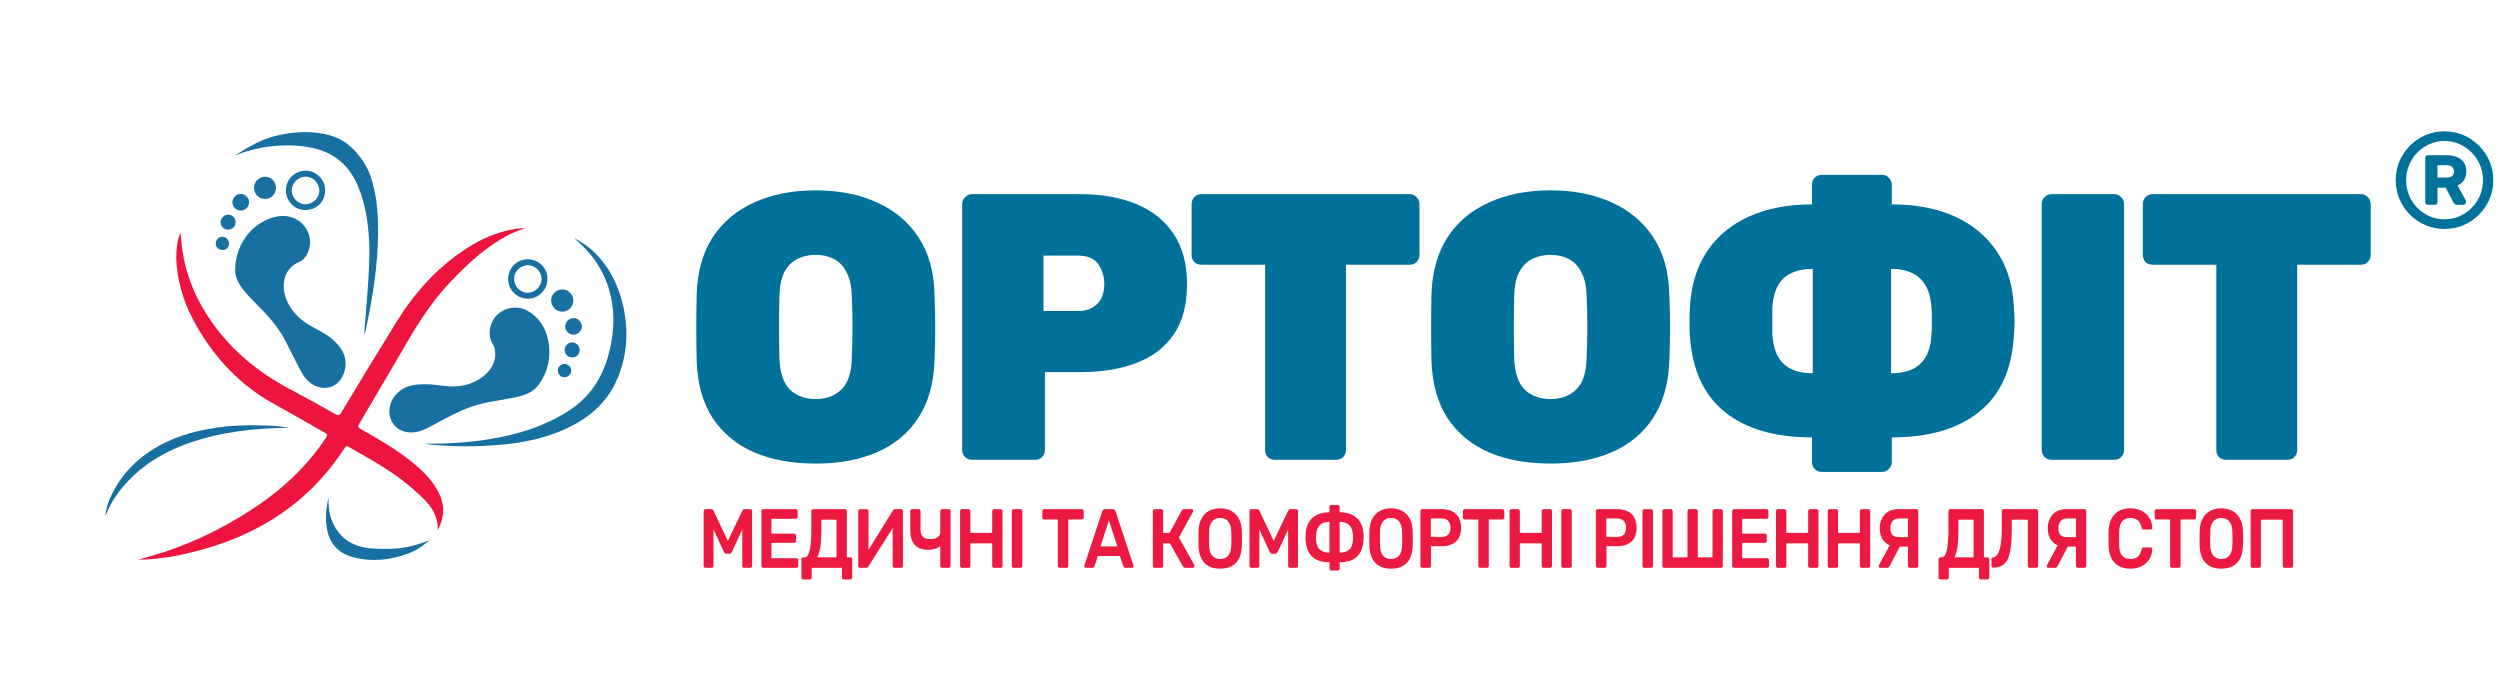<svg width="302" height="84" viewBox="0 0 302 84" fill="none" xmlns="http://www.w3.org/2000/svg">
<path d="M98.545 56C95.677 56 93.181 55.542 91.06 54.625C88.968 53.708 87.31 52.333 86.085 50.499C84.889 48.635 84.247 46.328 84.157 43.577C84.127 42.294 84.112 40.979 84.112 39.635C84.112 38.26 84.127 36.9 84.157 35.555C84.247 32.835 84.889 30.543 86.085 28.679C87.31 26.814 88.983 25.409 91.105 24.461C93.226 23.483 95.707 22.994 98.545 22.994C101.354 22.994 103.82 23.483 105.941 24.461C108.063 25.409 109.736 26.814 110.961 28.679C112.187 30.543 112.829 32.835 112.889 35.555C112.949 36.9 112.978 38.26 112.978 39.635C112.978 40.979 112.949 42.294 112.889 43.577C112.799 46.328 112.142 48.635 110.917 50.499C109.721 52.333 108.063 53.708 105.941 54.625C103.849 55.542 101.384 56 98.545 56ZM98.545 48.207C99.8 48.207 100.831 47.825 101.638 47.061C102.445 46.266 102.863 45.013 102.893 43.302C102.953 41.988 102.983 40.72 102.983 39.497C102.983 38.244 102.953 36.976 102.893 35.692C102.863 34.562 102.654 33.63 102.266 32.896C101.907 32.163 101.399 31.628 100.742 31.292C100.114 30.955 99.382 30.787 98.545 30.787C97.709 30.787 96.962 30.955 96.304 31.292C95.647 31.628 95.124 32.163 94.735 32.896C94.377 33.63 94.183 34.562 94.153 35.692C94.123 36.976 94.108 38.244 94.108 39.497C94.108 40.72 94.123 41.988 94.153 43.302C94.213 45.013 94.631 46.266 95.408 47.061C96.215 47.825 97.26 48.207 98.545 48.207Z" fill="#00719B"/>
<path d="M117.396 55.542C117.098 55.542 116.829 55.435 116.59 55.221C116.35 54.976 116.231 54.686 116.231 54.35V24.645C116.231 24.308 116.35 24.033 116.59 23.819C116.829 23.575 117.098 23.453 117.396 23.453H130.485C133.085 23.453 135.341 23.85 137.253 24.645C139.195 25.439 140.704 26.646 141.78 28.266C142.856 29.886 143.394 31.918 143.394 34.363C143.394 36.808 142.856 38.825 141.78 40.414C140.704 41.973 139.195 43.119 137.253 43.852C135.341 44.586 133.085 44.952 130.485 44.952H126.227V54.35C126.227 54.686 126.107 54.976 125.868 55.221C125.659 55.435 125.39 55.542 125.061 55.542H117.396ZM126.047 37.572H130.261C131.127 37.572 131.859 37.312 132.457 36.792C133.085 36.242 133.398 35.402 133.398 34.271C133.398 33.416 133.159 32.636 132.681 31.933C132.203 31.23 131.396 30.879 130.261 30.879H126.047V37.572Z" fill="#00719B"/>
<path d="M153.99 55.542C153.662 55.542 153.378 55.435 153.139 55.221C152.93 54.976 152.825 54.686 152.825 54.35V31.979H145.115C144.787 31.979 144.503 31.872 144.264 31.658C144.055 31.414 143.95 31.123 143.95 30.787V24.645C143.95 24.308 144.055 24.033 144.264 23.819C144.503 23.575 144.787 23.453 145.115 23.453H170.306C170.635 23.453 170.904 23.575 171.113 23.819C171.352 24.033 171.471 24.308 171.471 24.645V30.787C171.471 31.123 171.352 31.414 171.113 31.658C170.904 31.872 170.635 31.979 170.306 31.979H162.596V54.35C162.596 54.686 162.477 54.976 162.238 55.221C162.029 55.435 161.76 55.542 161.431 55.542H153.99Z" fill="#00719B"/>
<path d="M187.309 56C184.441 56 181.946 55.542 179.824 54.625C177.732 53.708 176.074 52.333 174.849 50.499C173.653 48.635 173.011 46.328 172.921 43.577C172.891 42.294 172.876 40.979 172.876 39.635C172.876 38.26 172.891 36.9 172.921 35.555C173.011 32.835 173.653 30.543 174.849 28.679C176.074 26.814 177.747 25.409 179.869 24.461C181.99 23.483 184.471 22.994 187.309 22.994C190.118 22.994 192.584 23.483 194.705 24.461C196.827 25.409 198.5 26.814 199.725 28.679C200.951 30.543 201.593 32.835 201.653 35.555C201.713 36.9 201.743 38.26 201.743 39.635C201.743 40.979 201.713 42.294 201.653 43.577C201.563 46.328 200.906 48.635 199.681 50.499C198.485 52.333 196.827 53.708 194.705 54.625C192.614 55.542 190.148 56 187.309 56ZM187.309 48.207C188.564 48.207 189.595 47.825 190.402 47.061C191.209 46.266 191.627 45.013 191.657 43.302C191.717 41.988 191.747 40.72 191.747 39.497C191.747 38.244 191.717 36.976 191.657 35.692C191.627 34.562 191.418 33.63 191.03 32.896C190.671 32.163 190.163 31.628 189.506 31.292C188.878 30.955 188.146 30.787 187.309 30.787C186.473 30.787 185.726 30.955 185.068 31.292C184.411 31.628 183.888 32.163 183.499 32.896C183.141 33.63 182.947 34.562 182.917 35.692C182.887 36.976 182.872 38.244 182.872 39.497C182.872 40.72 182.887 41.988 182.917 43.302C182.977 45.013 183.395 46.266 184.172 47.061C184.979 47.825 186.025 48.207 187.309 48.207Z" fill="#00719B"/>
<path d="M220.056 57.009C219.727 57.009 219.443 56.886 219.204 56.642C218.995 56.428 218.89 56.153 218.89 55.817V52.837C214.408 52.837 210.897 51.813 208.357 49.766C205.817 47.718 204.412 44.662 204.143 40.597C204.113 40.414 204.099 40.078 204.099 39.589C204.099 39.1 204.099 38.611 204.099 38.122C204.128 37.602 204.143 37.266 204.143 37.113C204.293 34.455 204.98 32.208 206.205 30.375C207.43 28.541 209.119 27.135 211.27 26.157C213.452 25.179 215.992 24.69 218.89 24.69V22.307C218.89 21.971 218.995 21.695 219.204 21.482C219.443 21.237 219.727 21.115 220.056 21.115H227.362C227.691 21.115 227.959 21.237 228.169 21.482C228.408 21.695 228.527 21.971 228.527 22.307V24.69C231.456 24.69 233.996 25.179 236.147 26.157C238.299 27.135 239.987 28.541 241.212 30.375C242.467 32.208 243.155 34.455 243.274 37.113C243.334 37.847 243.364 38.428 243.364 38.855C243.364 39.283 243.334 39.864 243.274 40.597C243.035 44.662 241.631 47.718 239.061 49.766C236.521 51.813 233.01 52.837 228.527 52.837V55.817C228.527 56.153 228.408 56.428 228.169 56.642C227.959 56.886 227.691 57.009 227.362 57.009H220.056ZM218.98 45.09V32.483C217.456 32.483 216.276 32.865 215.439 33.63C214.632 34.394 214.184 35.585 214.094 37.205C214.094 37.725 214.094 38.244 214.094 38.764C214.094 39.283 214.094 39.803 214.094 40.322C214.184 41.942 214.632 43.149 215.439 43.944C216.246 44.708 217.426 45.09 218.98 45.09ZM228.438 45.09C229.991 45.09 231.172 44.708 231.979 43.944C232.815 43.149 233.264 41.942 233.323 40.322C233.353 40.139 233.368 39.833 233.368 39.406C233.368 38.978 233.368 38.55 233.368 38.122C233.368 37.694 233.353 37.389 233.323 37.205C233.234 35.585 232.77 34.394 231.934 33.63C231.127 32.865 229.962 32.483 228.438 32.483V45.09Z" fill="#00719B"/>
<path d="M247.801 55.542C247.502 55.542 247.233 55.435 246.994 55.221C246.755 54.976 246.635 54.686 246.635 54.35V24.645C246.635 24.308 246.755 24.033 246.994 23.819C247.233 23.575 247.502 23.453 247.801 23.453H255.42C255.749 23.453 256.018 23.575 256.227 23.819C256.466 24.033 256.586 24.308 256.586 24.645V54.35C256.586 54.686 256.466 54.976 256.227 55.221C256.018 55.435 255.749 55.542 255.42 55.542H247.801Z" fill="#00719B"/>
<path d="M268.899 55.542C268.57 55.542 268.286 55.435 268.047 55.221C267.838 54.976 267.734 54.686 267.734 54.35V31.979H260.024C259.695 31.979 259.411 31.872 259.172 31.658C258.963 31.414 258.859 31.123 258.859 30.787V24.645C258.859 24.308 258.963 24.033 259.172 23.819C259.411 23.575 259.695 23.453 260.024 23.453H285.215C285.543 23.453 285.812 23.575 286.021 23.819C286.26 24.033 286.38 24.308 286.38 24.645V30.787C286.38 31.123 286.26 31.414 286.021 31.658C285.812 31.872 285.543 31.979 285.215 31.979H277.505V54.35C277.505 54.686 277.385 54.976 277.146 55.221C276.937 55.435 276.668 55.542 276.34 55.542H268.899Z" fill="#00719B"/>
<path d="M85.224 68.593C85.158 68.593 85.104 68.569 85.063 68.522C85.021 68.475 85 68.417 85 68.35V61.759C85 61.685 85.021 61.624 85.063 61.577C85.104 61.53 85.158 61.506 85.224 61.506H85.93C86.014 61.506 86.076 61.533 86.118 61.587C86.16 61.634 86.187 61.672 86.199 61.699L87.925 65.343L89.669 61.699C89.681 61.672 89.708 61.634 89.75 61.587C89.791 61.533 89.854 61.506 89.938 61.506H90.635C90.701 61.506 90.755 61.53 90.796 61.577C90.838 61.624 90.859 61.685 90.859 61.759V68.35C90.859 68.417 90.838 68.475 90.796 68.522C90.755 68.569 90.701 68.593 90.635 68.593H89.884C89.818 68.593 89.765 68.569 89.723 68.522C89.687 68.475 89.669 68.417 89.669 68.35V63.966L88.417 66.669C88.387 66.73 88.348 66.784 88.301 66.831C88.253 66.872 88.19 66.892 88.113 66.892H87.746C87.663 66.892 87.597 66.872 87.549 66.831C87.508 66.784 87.472 66.73 87.442 66.669L86.19 63.966V68.35C86.19 68.417 86.169 68.475 86.127 68.522C86.085 68.569 86.035 68.593 85.975 68.593H85.224Z" fill="#EC1940"/>
<path d="M92.197 68.593C92.137 68.593 92.086 68.569 92.044 68.522C92.003 68.475 91.982 68.417 91.982 68.35V61.759C91.982 61.685 92.003 61.624 92.044 61.577C92.086 61.53 92.137 61.506 92.197 61.506H96.132C96.198 61.506 96.252 61.53 96.293 61.577C96.335 61.624 96.356 61.685 96.356 61.759V62.427C96.356 62.495 96.335 62.552 96.293 62.6C96.252 62.647 96.198 62.67 96.132 62.67H93.189V64.462H95.936C96.001 64.462 96.055 64.486 96.097 64.533C96.138 64.574 96.159 64.631 96.159 64.705V65.333C96.159 65.407 96.138 65.468 96.097 65.515C96.055 65.556 96.001 65.576 95.936 65.576H93.189V67.429H96.204C96.269 67.429 96.323 67.452 96.365 67.499C96.407 67.547 96.428 67.607 96.428 67.682V68.35C96.428 68.417 96.407 68.475 96.365 68.522C96.323 68.569 96.269 68.593 96.204 68.593H92.197Z" fill="#EC1940"/>
<path d="M97.028 70C96.968 70 96.917 69.976 96.875 69.929C96.834 69.889 96.813 69.831 96.813 69.757V67.57C96.813 67.503 96.834 67.445 96.875 67.398C96.917 67.351 96.968 67.327 97.028 67.327H97.206C97.35 67.327 97.472 67.253 97.573 67.105C97.674 66.949 97.758 66.727 97.824 66.436C97.889 66.139 97.937 65.775 97.967 65.343C97.996 64.911 98.011 64.418 98.011 63.865V61.749C98.011 61.682 98.032 61.624 98.074 61.577C98.116 61.53 98.169 61.506 98.235 61.506H102.072C102.138 61.506 102.192 61.53 102.233 61.577C102.275 61.624 102.296 61.685 102.296 61.759V67.327H102.725C102.791 67.327 102.845 67.351 102.886 67.398C102.928 67.445 102.949 67.503 102.949 67.57V69.757C102.949 69.831 102.928 69.889 102.886 69.929C102.845 69.976 102.791 70 102.725 70H101.92C101.855 70 101.801 69.976 101.759 69.929C101.724 69.889 101.706 69.831 101.706 69.757V68.593H98.056V69.757C98.056 69.831 98.035 69.889 97.994 69.929C97.952 69.976 97.898 70 97.832 70H97.028ZM98.727 67.327H101.053V62.772H99.219V64.047C99.219 64.884 99.177 65.569 99.094 66.102C99.01 66.629 98.888 67.037 98.727 67.327Z" fill="#EC1940"/>
<path d="M103.889 68.593C103.83 68.593 103.779 68.569 103.737 68.522C103.696 68.475 103.675 68.414 103.675 68.34V61.759C103.675 61.685 103.696 61.624 103.737 61.577C103.779 61.53 103.833 61.506 103.898 61.506H104.703C104.769 61.506 104.82 61.53 104.855 61.577C104.897 61.624 104.918 61.685 104.918 61.759V66.406L107.861 61.668C107.885 61.634 107.918 61.601 107.959 61.567C108.001 61.526 108.055 61.506 108.12 61.506H108.863C108.922 61.506 108.973 61.53 109.015 61.577C109.056 61.624 109.077 61.685 109.077 61.759V68.35C109.077 68.417 109.056 68.475 109.015 68.522C108.973 68.569 108.922 68.593 108.863 68.593H108.058C107.992 68.593 107.938 68.569 107.897 68.522C107.855 68.475 107.834 68.417 107.834 68.35V63.794L104.9 68.431C104.882 68.458 104.852 68.492 104.811 68.532C104.769 68.573 104.712 68.593 104.641 68.593H103.889Z" fill="#EC1940"/>
<path d="M113.798 68.593C113.733 68.593 113.679 68.569 113.637 68.522C113.601 68.475 113.584 68.417 113.584 68.35V65.961C113.488 66.062 113.36 66.146 113.199 66.214C113.044 66.281 112.871 66.332 112.68 66.366C112.495 66.399 112.313 66.416 112.134 66.416C111.401 66.416 110.855 66.217 110.498 65.819C110.14 65.414 109.961 64.817 109.961 64.027V61.749C109.961 61.682 109.982 61.624 110.023 61.577C110.065 61.53 110.116 61.506 110.175 61.506H110.981C111.046 61.506 111.1 61.53 111.142 61.577C111.183 61.624 111.204 61.682 111.204 61.749V63.956C111.204 64.354 111.294 64.648 111.473 64.837C111.651 65.026 111.953 65.12 112.376 65.12C112.495 65.12 112.623 65.11 112.761 65.09C112.898 65.063 113.029 65.019 113.154 64.958C113.279 64.891 113.381 64.803 113.458 64.695C113.542 64.587 113.584 64.452 113.584 64.29V61.749C113.584 61.682 113.601 61.624 113.637 61.577C113.679 61.53 113.733 61.506 113.798 61.506H114.603C114.669 61.506 114.723 61.53 114.764 61.577C114.806 61.624 114.827 61.682 114.827 61.749V68.35C114.827 68.417 114.806 68.475 114.764 68.522C114.723 68.569 114.669 68.593 114.603 68.593H113.798Z" fill="#EC1940"/>
<path d="M116.193 68.593C116.134 68.593 116.083 68.573 116.041 68.532C116 68.485 115.979 68.424 115.979 68.35V61.759C115.979 61.685 116 61.624 116.041 61.577C116.083 61.53 116.134 61.506 116.193 61.506H117.007C117.073 61.506 117.124 61.53 117.16 61.577C117.201 61.624 117.222 61.685 117.222 61.759V64.371H119.861V61.759C119.861 61.685 119.882 61.624 119.924 61.577C119.965 61.53 120.016 61.506 120.076 61.506H120.881C120.946 61.506 121 61.53 121.042 61.577C121.083 61.624 121.104 61.685 121.104 61.759V68.35C121.104 68.417 121.083 68.475 121.042 68.522C121 68.569 120.946 68.593 120.881 68.593H120.076C120.016 68.593 119.965 68.569 119.924 68.522C119.882 68.475 119.861 68.417 119.861 68.35V65.637H117.222V68.35C117.222 68.417 117.201 68.475 117.16 68.522C117.124 68.569 117.073 68.593 117.007 68.593H116.193Z" fill="#EC1940"/>
<path d="M122.442 68.593C122.382 68.593 122.331 68.569 122.29 68.522C122.248 68.475 122.227 68.417 122.227 68.35V61.749C122.227 61.682 122.248 61.624 122.29 61.577C122.331 61.53 122.382 61.506 122.442 61.506H123.282C123.348 61.506 123.399 61.53 123.435 61.577C123.476 61.624 123.497 61.682 123.497 61.749V68.35C123.497 68.417 123.476 68.475 123.435 68.522C123.399 68.569 123.348 68.593 123.282 68.593H122.442Z" fill="#EC1940"/>
<path d="M128 68.593C127.94 68.593 127.889 68.569 127.847 68.522C127.806 68.475 127.785 68.417 127.785 68.35V62.751H126.13C126.07 62.751 126.02 62.728 125.978 62.681C125.936 62.633 125.915 62.576 125.915 62.508V61.759C125.915 61.685 125.936 61.624 125.978 61.577C126.02 61.53 126.07 61.506 126.13 61.506H130.692C130.758 61.506 130.811 61.53 130.853 61.577C130.895 61.624 130.916 61.685 130.916 61.759V62.508C130.916 62.576 130.895 62.633 130.853 62.681C130.811 62.728 130.758 62.751 130.692 62.751H129.046V68.35C129.046 68.417 129.025 68.475 128.983 68.522C128.942 68.569 128.888 68.593 128.822 68.593H128Z" fill="#EC1940"/>
<path d="M131.17 68.593C131.123 68.593 131.078 68.573 131.036 68.532C131 68.492 130.982 68.441 130.982 68.38C130.982 68.353 130.988 68.323 131 68.289L133.156 61.759C133.174 61.692 133.207 61.634 133.254 61.587C133.308 61.533 133.38 61.506 133.469 61.506H134.444C134.534 61.506 134.602 61.533 134.65 61.587C134.698 61.634 134.733 61.692 134.757 61.759L136.913 68.289C136.919 68.323 136.922 68.353 136.922 68.38C136.922 68.441 136.904 68.492 136.868 68.532C136.832 68.573 136.791 68.593 136.743 68.593H135.965C135.881 68.593 135.819 68.573 135.777 68.532C135.741 68.485 135.717 68.441 135.705 68.4L135.285 67.165H132.628L132.208 68.4C132.196 68.441 132.169 68.485 132.127 68.532C132.092 68.573 132.032 68.593 131.948 68.593H131.17ZM132.941 66.001H134.972L133.952 62.873L132.941 66.001Z" fill="#EC1940"/>
<path d="M139.479 68.593C139.419 68.593 139.369 68.573 139.327 68.532C139.285 68.485 139.264 68.424 139.264 68.35V61.759C139.264 61.685 139.285 61.624 139.327 61.577C139.369 61.53 139.419 61.506 139.479 61.506H140.293C140.359 61.506 140.409 61.53 140.445 61.577C140.487 61.624 140.508 61.685 140.508 61.759V64.371H141.286L142.744 61.688C142.774 61.634 142.812 61.591 142.86 61.557C142.914 61.523 142.982 61.506 143.066 61.506H143.951C144.011 61.506 144.056 61.526 144.086 61.567C144.121 61.607 144.139 61.658 144.139 61.719C144.139 61.752 144.127 61.793 144.103 61.84L142.413 64.928L144.264 68.249C144.282 68.269 144.291 68.306 144.291 68.36C144.291 68.421 144.27 68.475 144.229 68.522C144.193 68.569 144.145 68.593 144.086 68.593H143.164C143.087 68.593 143.027 68.573 142.985 68.532C142.95 68.492 142.92 68.454 142.896 68.421L141.331 65.637H140.508V68.35C140.508 68.417 140.487 68.475 140.445 68.522C140.409 68.569 140.359 68.593 140.293 68.593H139.479Z" fill="#EC1940"/>
<path d="M147.395 68.694C146.864 68.694 146.408 68.596 146.026 68.4C145.644 68.198 145.346 67.891 145.131 67.479C144.917 67.061 144.8 66.541 144.783 65.92C144.777 65.63 144.774 65.343 144.774 65.06C144.774 64.776 144.777 64.486 144.783 64.189C144.8 63.575 144.92 63.062 145.14 62.65C145.361 62.239 145.662 61.928 146.044 61.719C146.431 61.51 146.882 61.405 147.395 61.405C147.907 61.405 148.358 61.51 148.745 61.719C149.133 61.928 149.437 62.239 149.658 62.65C149.878 63.062 149.997 63.575 150.015 64.189C150.027 64.486 150.033 64.776 150.033 65.06C150.033 65.343 150.027 65.63 150.015 65.92C149.997 66.541 149.881 67.061 149.667 67.479C149.452 67.891 149.151 68.198 148.763 68.4C148.381 68.596 147.925 68.694 147.395 68.694ZM147.395 67.53C147.782 67.53 148.098 67.402 148.343 67.145C148.587 66.882 148.718 66.457 148.736 65.87C148.748 65.573 148.754 65.299 148.754 65.049C148.754 64.793 148.748 64.52 148.736 64.23C148.724 63.838 148.659 63.521 148.539 63.278C148.426 63.028 148.271 62.849 148.074 62.741C147.878 62.627 147.651 62.569 147.395 62.569C147.144 62.569 146.92 62.627 146.724 62.741C146.527 62.849 146.369 63.028 146.25 63.278C146.136 63.521 146.074 63.838 146.062 64.23C146.056 64.52 146.053 64.793 146.053 65.049C146.053 65.299 146.056 65.573 146.062 65.87C146.08 66.457 146.211 66.882 146.455 67.145C146.7 67.402 147.013 67.53 147.395 67.53Z" fill="#EC1940"/>
<path d="M151.163 68.593C151.098 68.593 151.044 68.569 151.002 68.522C150.96 68.475 150.939 68.417 150.939 68.35V61.759C150.939 61.685 150.96 61.624 151.002 61.577C151.044 61.53 151.098 61.506 151.163 61.506H151.87C151.953 61.506 152.016 61.533 152.058 61.587C152.099 61.634 152.126 61.672 152.138 61.699L153.864 65.343L155.609 61.699C155.621 61.672 155.648 61.634 155.689 61.587C155.731 61.533 155.794 61.506 155.877 61.506H156.575C156.64 61.506 156.694 61.53 156.736 61.577C156.778 61.624 156.798 61.685 156.798 61.759V68.35C156.798 68.417 156.778 68.475 156.736 68.522C156.694 68.569 156.64 68.593 156.575 68.593H155.823C155.758 68.593 155.704 68.569 155.662 68.522C155.627 68.475 155.609 68.417 155.609 68.35V63.966L154.356 66.669C154.327 66.73 154.288 66.784 154.24 66.831C154.192 66.872 154.13 66.892 154.052 66.892H153.686C153.602 66.892 153.536 66.872 153.489 66.831C153.447 66.784 153.411 66.73 153.381 66.669L152.129 63.966V68.35C152.129 68.417 152.108 68.475 152.067 68.522C152.025 68.569 151.974 68.593 151.914 68.593H151.163Z" fill="#EC1940"/>
<path d="M160.811 68.917C160.745 68.917 160.691 68.893 160.65 68.846C160.614 68.799 160.596 68.741 160.596 68.674V67.925C159.707 67.925 159.022 67.705 158.539 67.267C158.056 66.821 157.781 66.156 157.716 65.272C157.71 65.212 157.707 65.137 157.707 65.049C157.707 64.955 157.707 64.864 157.707 64.776C157.713 64.682 157.716 64.604 157.716 64.543C157.746 63.956 157.88 63.467 158.118 63.075C158.357 62.677 158.685 62.38 159.102 62.184C159.526 61.982 160.023 61.881 160.596 61.881V61.243C160.596 61.169 160.614 61.111 160.65 61.071C160.691 61.024 160.745 61 160.811 61H161.616C161.681 61 161.735 61.024 161.777 61.071C161.818 61.111 161.839 61.169 161.839 61.243V61.881C162.406 61.881 162.898 61.982 163.315 62.184C163.739 62.38 164.07 62.677 164.308 63.075C164.553 63.467 164.687 63.956 164.711 64.543C164.723 64.685 164.729 64.806 164.729 64.908C164.729 65.009 164.723 65.13 164.711 65.272C164.651 66.156 164.38 66.821 163.897 67.267C163.414 67.705 162.728 67.925 161.839 67.925V68.674C161.839 68.741 161.818 68.799 161.777 68.846C161.735 68.893 161.681 68.917 161.616 68.917H160.811ZM160.596 66.76V63.045C160.113 63.045 159.734 63.166 159.46 63.409C159.186 63.652 159.028 64.044 158.986 64.584C158.986 64.692 158.986 64.796 158.986 64.898C158.986 64.999 158.986 65.107 158.986 65.222C159.016 65.755 159.168 66.146 159.442 66.396C159.722 66.639 160.107 66.76 160.596 66.76ZM161.83 66.76C162.319 66.76 162.704 66.639 162.984 66.396C163.265 66.146 163.417 65.755 163.44 65.222C163.446 65.161 163.449 65.093 163.449 65.019C163.449 64.938 163.449 64.861 163.449 64.786C163.449 64.705 163.446 64.638 163.44 64.584C163.393 64.044 163.232 63.652 162.957 63.409C162.689 63.166 162.313 63.045 161.83 63.045V66.76Z" fill="#EC1940"/>
<path d="M168.035 68.694C167.504 68.694 167.048 68.596 166.666 68.4C166.284 68.198 165.986 67.891 165.772 67.479C165.557 67.061 165.441 66.541 165.423 65.92C165.417 65.63 165.414 65.343 165.414 65.06C165.414 64.776 165.417 64.486 165.423 64.189C165.441 63.575 165.56 63.062 165.78 62.65C166.001 62.239 166.302 61.928 166.684 61.719C167.072 61.51 167.522 61.405 168.035 61.405C168.547 61.405 168.998 61.51 169.385 61.719C169.773 61.928 170.077 62.239 170.298 62.65C170.518 63.062 170.638 63.575 170.655 64.189C170.667 64.486 170.673 64.776 170.673 65.06C170.673 65.343 170.667 65.63 170.655 65.92C170.638 66.541 170.521 67.061 170.307 67.479C170.092 67.891 169.791 68.198 169.403 68.4C169.021 68.596 168.565 68.694 168.035 68.694ZM168.035 67.53C168.422 67.53 168.738 67.402 168.983 67.145C169.227 66.882 169.358 66.457 169.376 65.87C169.388 65.573 169.394 65.299 169.394 65.049C169.394 64.793 169.388 64.52 169.376 64.23C169.364 63.838 169.299 63.521 169.18 63.278C169.066 63.028 168.911 62.849 168.714 62.741C168.518 62.627 168.291 62.569 168.035 62.569C167.784 62.569 167.56 62.627 167.364 62.741C167.167 62.849 167.009 63.028 166.89 63.278C166.776 63.521 166.714 63.838 166.702 64.23C166.696 64.52 166.693 64.793 166.693 65.049C166.693 65.299 166.696 65.573 166.702 65.87C166.72 66.457 166.851 66.882 167.095 67.145C167.34 67.402 167.653 67.53 168.035 67.53Z" fill="#EC1940"/>
<path d="M171.794 68.593C171.735 68.593 171.684 68.569 171.642 68.522C171.6 68.475 171.58 68.417 171.58 68.35V61.759C171.58 61.685 171.6 61.624 171.642 61.577C171.684 61.53 171.735 61.506 171.794 61.506H174.191C174.657 61.506 175.062 61.591 175.408 61.759C175.754 61.921 176.022 62.171 176.213 62.508C176.404 62.839 176.499 63.254 176.499 63.754C176.499 64.26 176.404 64.678 176.213 65.009C176.022 65.333 175.754 65.576 175.408 65.738C175.062 65.9 174.657 65.981 174.191 65.981H172.859V68.35C172.859 68.417 172.838 68.475 172.796 68.522C172.76 68.569 172.71 68.593 172.644 68.593H171.794ZM172.841 64.857H174.147C174.493 64.857 174.758 64.766 174.943 64.584C175.128 64.395 175.22 64.118 175.22 63.754C175.22 63.416 175.134 63.146 174.961 62.944C174.788 62.734 174.516 62.63 174.147 62.63H172.841V64.857Z" fill="#EC1940"/>
<path d="M178.8 68.593C178.74 68.593 178.689 68.569 178.648 68.522C178.606 68.475 178.585 68.417 178.585 68.35V62.751H176.93C176.871 62.751 176.82 62.728 176.778 62.681C176.736 62.633 176.716 62.576 176.716 62.508V61.759C176.716 61.685 176.736 61.624 176.778 61.577C176.82 61.53 176.871 61.506 176.93 61.506H181.492C181.558 61.506 181.611 61.53 181.653 61.577C181.695 61.624 181.716 61.685 181.716 61.759V62.508C181.716 62.576 181.695 62.633 181.653 62.681C181.611 62.728 181.558 62.751 181.492 62.751H179.846V68.35C179.846 68.417 179.825 68.475 179.784 68.522C179.742 68.569 179.688 68.593 179.623 68.593H178.8Z" fill="#EC1940"/>
<path d="M182.57 68.593C182.51 68.593 182.459 68.573 182.418 68.532C182.376 68.485 182.355 68.424 182.355 68.35V61.759C182.355 61.685 182.376 61.624 182.418 61.577C182.459 61.53 182.51 61.506 182.57 61.506H183.384C183.449 61.506 183.5 61.53 183.536 61.577C183.578 61.624 183.598 61.685 183.598 61.759V64.371H186.237V61.759C186.237 61.685 186.258 61.624 186.3 61.577C186.342 61.53 186.392 61.506 186.452 61.506H187.257C187.322 61.506 187.376 61.53 187.418 61.577C187.46 61.624 187.48 61.685 187.48 61.759V68.35C187.48 68.417 187.46 68.475 187.418 68.522C187.376 68.569 187.322 68.593 187.257 68.593H186.452C186.392 68.593 186.342 68.569 186.3 68.522C186.258 68.475 186.237 68.417 186.237 68.35V65.637H183.598V68.35C183.598 68.417 183.578 68.475 183.536 68.522C183.5 68.569 183.449 68.593 183.384 68.593H182.57Z" fill="#EC1940"/>
<path d="M188.818 68.593C188.758 68.593 188.708 68.569 188.666 68.522C188.624 68.475 188.603 68.417 188.603 68.35V61.749C188.603 61.682 188.624 61.624 188.666 61.577C188.708 61.53 188.758 61.506 188.818 61.506H189.659C189.724 61.506 189.775 61.53 189.811 61.577C189.853 61.624 189.873 61.682 189.873 61.749V68.35C189.873 68.417 189.853 68.475 189.811 68.522C189.775 68.569 189.724 68.593 189.659 68.593H188.818Z" fill="#EC1940"/>
<path d="M192.998 68.593C192.939 68.593 192.888 68.569 192.846 68.522C192.804 68.475 192.784 68.417 192.784 68.35V61.759C192.784 61.685 192.804 61.624 192.846 61.577C192.888 61.53 192.939 61.506 192.998 61.506H195.395C195.861 61.506 196.266 61.591 196.612 61.759C196.958 61.921 197.226 62.171 197.417 62.508C197.608 62.839 197.703 63.254 197.703 63.754C197.703 64.26 197.608 64.678 197.417 65.009C197.226 65.333 196.958 65.576 196.612 65.738C196.266 65.9 195.861 65.981 195.395 65.981H194.063V68.35C194.063 68.417 194.042 68.475 194 68.522C193.964 68.569 193.914 68.593 193.848 68.593H192.998ZM194.045 64.857H195.351C195.697 64.857 195.962 64.766 196.147 64.584C196.332 64.395 196.424 64.118 196.424 63.754C196.424 63.416 196.338 63.146 196.165 62.944C195.992 62.734 195.72 62.63 195.351 62.63H194.045V64.857Z" fill="#EC1940"/>
<path d="M198.626 68.593C198.567 68.593 198.516 68.569 198.474 68.522C198.432 68.475 198.412 68.417 198.412 68.35V61.749C198.412 61.682 198.432 61.624 198.474 61.577C198.516 61.53 198.567 61.506 198.626 61.506H199.467C199.533 61.506 199.583 61.53 199.619 61.577C199.661 61.624 199.682 61.682 199.682 61.749V68.35C199.682 68.417 199.661 68.475 199.619 68.522C199.583 68.569 199.533 68.593 199.467 68.593H198.626Z" fill="#EC1940"/>
<path d="M201.031 68.593C200.971 68.593 200.921 68.569 200.879 68.522C200.837 68.475 200.816 68.417 200.816 68.35V61.749C200.816 61.675 200.837 61.617 200.879 61.577C200.921 61.53 200.971 61.506 201.031 61.506H201.845C201.91 61.506 201.961 61.53 201.997 61.577C202.039 61.624 202.06 61.682 202.06 61.749V67.327H203.849V61.749C203.849 61.682 203.869 61.624 203.911 61.577C203.953 61.53 204.004 61.506 204.063 61.506H204.868C204.934 61.506 204.988 61.53 205.029 61.577C205.071 61.624 205.092 61.682 205.092 61.749V67.327H206.872V61.749C206.872 61.682 206.893 61.624 206.935 61.577C206.976 61.53 207.03 61.506 207.096 61.506H207.901C207.966 61.506 208.017 61.53 208.053 61.577C208.094 61.624 208.115 61.682 208.115 61.749V68.35C208.115 68.417 208.094 68.475 208.053 68.522C208.017 68.569 207.966 68.593 207.901 68.593H201.031Z" fill="#EC1940"/>
<path d="M209.463 68.593C209.403 68.593 209.353 68.569 209.311 68.522C209.269 68.475 209.248 68.417 209.248 68.35V61.759C209.248 61.685 209.269 61.624 209.311 61.577C209.353 61.53 209.403 61.506 209.463 61.506H213.399C213.464 61.506 213.518 61.53 213.56 61.577C213.601 61.624 213.622 61.685 213.622 61.759V62.427C213.622 62.495 213.601 62.552 213.56 62.6C213.518 62.647 213.464 62.67 213.399 62.67H210.456V64.462H213.202C213.267 64.462 213.321 64.486 213.363 64.533C213.405 64.574 213.425 64.631 213.425 64.705V65.333C213.425 65.407 213.405 65.468 213.363 65.515C213.321 65.556 213.267 65.576 213.202 65.576H210.456V67.429H213.47C213.536 67.429 213.589 67.452 213.631 67.499C213.673 67.547 213.694 67.607 213.694 67.682V68.35C213.694 68.417 213.673 68.475 213.631 68.522C213.589 68.569 213.536 68.593 213.47 68.593H209.463Z" fill="#EC1940"/>
<path d="M214.759 68.593C214.699 68.593 214.649 68.573 214.607 68.532C214.565 68.485 214.544 68.424 214.544 68.35V61.759C214.544 61.685 214.565 61.624 214.607 61.577C214.649 61.53 214.699 61.506 214.759 61.506H215.573C215.638 61.506 215.689 61.53 215.725 61.577C215.767 61.624 215.788 61.685 215.788 61.759V64.371H218.426V61.759C218.426 61.685 218.447 61.624 218.489 61.577C218.531 61.53 218.581 61.506 218.641 61.506H219.446C219.512 61.506 219.565 61.53 219.607 61.577C219.649 61.624 219.67 61.685 219.67 61.759V68.35C219.67 68.417 219.649 68.475 219.607 68.522C219.565 68.569 219.512 68.593 219.446 68.593H218.641C218.581 68.593 218.531 68.569 218.489 68.522C218.447 68.475 218.426 68.417 218.426 68.35V65.637H215.788V68.35C215.788 68.417 215.767 68.475 215.725 68.522C215.689 68.569 215.638 68.593 215.573 68.593H214.759Z" fill="#EC1940"/>
<path d="M221.007 68.593C220.947 68.593 220.897 68.573 220.855 68.532C220.813 68.485 220.792 68.424 220.792 68.35V61.759C220.792 61.685 220.813 61.624 220.855 61.577C220.897 61.53 220.947 61.506 221.007 61.506H221.821C221.887 61.506 221.937 61.53 221.973 61.577C222.015 61.624 222.036 61.685 222.036 61.759V64.371H224.674V61.759C224.674 61.685 224.695 61.624 224.737 61.577C224.779 61.53 224.83 61.506 224.889 61.506H225.694C225.76 61.506 225.813 61.53 225.855 61.577C225.897 61.624 225.918 61.685 225.918 61.759V68.35C225.918 68.417 225.897 68.475 225.855 68.522C225.813 68.569 225.76 68.593 225.694 68.593H224.889C224.83 68.593 224.779 68.569 224.737 68.522C224.695 68.475 224.674 68.417 224.674 68.35V65.637H222.036V68.35C222.036 68.417 222.015 68.475 221.973 68.522C221.937 68.569 221.887 68.593 221.821 68.593H221.007Z" fill="#EC1940"/>
<path d="M230.708 68.593C230.648 68.593 230.595 68.569 230.547 68.522C230.505 68.475 230.484 68.417 230.484 68.35V66.031H229.169C228.752 66.031 228.385 65.944 228.069 65.768C227.753 65.586 227.509 65.33 227.336 64.999C227.163 64.661 227.076 64.26 227.076 63.794C227.076 63.376 227.16 62.994 227.327 62.65C227.494 62.306 227.741 62.029 228.069 61.82C228.403 61.611 228.815 61.506 229.304 61.506H231.513C231.579 61.506 231.629 61.53 231.665 61.577C231.707 61.624 231.728 61.682 231.728 61.749V68.35C231.728 68.417 231.707 68.475 231.665 68.522C231.629 68.569 231.579 68.593 231.513 68.593H230.708ZM227.13 68.593C227.082 68.593 227.041 68.573 227.005 68.532C226.969 68.492 226.951 68.441 226.951 68.38C226.951 68.347 226.96 68.309 226.978 68.269L228.454 65.546L229.635 65.768L228.302 68.32C228.266 68.387 228.221 68.451 228.168 68.512C228.12 68.566 228.045 68.593 227.944 68.593H227.13ZM229.357 64.888H230.484V62.63H229.357C229.041 62.63 228.794 62.741 228.615 62.964C228.442 63.18 228.355 63.46 228.355 63.804C228.355 64.155 228.439 64.425 228.606 64.614C228.773 64.796 229.023 64.888 229.357 64.888Z" fill="#EC1940"/>
<path d="M234.386 70C234.326 70 234.276 69.976 234.234 69.929C234.192 69.889 234.171 69.831 234.171 69.757V67.57C234.171 67.503 234.192 67.445 234.234 67.398C234.276 67.351 234.326 67.327 234.386 67.327H234.565C234.708 67.327 234.83 67.253 234.932 67.105C235.033 66.949 235.116 66.727 235.182 66.436C235.248 66.139 235.295 65.775 235.325 65.343C235.355 64.911 235.37 64.418 235.37 63.865V61.749C235.37 61.682 235.391 61.624 235.433 61.577C235.474 61.53 235.528 61.506 235.594 61.506H239.431C239.496 61.506 239.55 61.53 239.592 61.577C239.634 61.624 239.655 61.685 239.655 61.759V67.327H240.084C240.149 67.327 240.203 67.351 240.245 67.398C240.287 67.445 240.307 67.503 240.307 67.57V69.757C240.307 69.831 240.287 69.889 240.245 69.929C240.203 69.976 240.149 70 240.084 70H239.279C239.213 70 239.16 69.976 239.118 69.929C239.082 69.889 239.064 69.831 239.064 69.757V68.593H235.415V69.757C235.415 69.831 235.394 69.889 235.352 69.929C235.31 69.976 235.257 70 235.191 70H234.386ZM236.085 67.327H238.411V62.772H236.577V64.047C236.577 64.884 236.536 65.569 236.452 66.102C236.369 66.629 236.247 67.037 236.085 67.327Z" fill="#EC1940"/>
<path d="M245.175 68.593C245.115 68.593 245.064 68.569 245.023 68.522C244.981 68.475 244.96 68.417 244.96 68.35V62.772H243.019V64.047C243.019 64.857 242.98 65.549 242.903 66.123C242.831 66.696 242.712 67.162 242.545 67.52C242.378 67.871 242.151 68.134 241.865 68.309C241.579 68.478 241.221 68.569 240.792 68.583C240.732 68.589 240.678 68.569 240.631 68.522C240.589 68.468 240.568 68.407 240.568 68.34V67.58C240.568 67.439 240.637 67.358 240.774 67.338C240.953 67.304 241.105 67.209 241.23 67.054C241.361 66.899 241.468 66.679 241.552 66.396C241.641 66.112 241.707 65.761 241.749 65.343C241.79 64.918 241.811 64.425 241.811 63.865V61.749C241.811 61.682 241.832 61.624 241.874 61.577C241.916 61.53 241.966 61.506 242.026 61.506H245.98C246.045 61.506 246.099 61.53 246.141 61.577C246.182 61.624 246.203 61.685 246.203 61.759V68.35C246.203 68.417 246.182 68.475 246.141 68.522C246.099 68.569 246.045 68.593 245.98 68.593H245.175Z" fill="#EC1940"/>
<path d="M251.001 68.593C250.941 68.593 250.888 68.569 250.84 68.522C250.798 68.475 250.777 68.417 250.777 68.35V66.031H249.463C249.045 66.031 248.678 65.944 248.362 65.768C248.046 65.586 247.802 65.33 247.629 64.999C247.456 64.661 247.369 64.26 247.369 63.794C247.369 63.376 247.453 62.994 247.62 62.65C247.787 62.306 248.034 62.029 248.362 61.82C248.696 61.611 249.108 61.506 249.597 61.506H251.806C251.872 61.506 251.922 61.53 251.958 61.577C252 61.624 252.021 61.682 252.021 61.749V68.35C252.021 68.417 252 68.475 251.958 68.522C251.922 68.569 251.872 68.593 251.806 68.593H251.001ZM247.423 68.593C247.375 68.593 247.334 68.573 247.298 68.532C247.262 68.492 247.244 68.441 247.244 68.38C247.244 68.347 247.253 68.309 247.271 68.269L248.747 65.546L249.928 65.768L248.595 68.32C248.559 68.387 248.514 68.451 248.461 68.512C248.413 68.566 248.338 68.593 248.237 68.593H247.423ZM249.65 64.888H250.777V62.63H249.65C249.334 62.63 249.087 62.741 248.908 62.964C248.735 63.18 248.649 63.46 248.649 63.804C248.649 64.155 248.732 64.425 248.899 64.614C249.066 64.796 249.316 64.888 249.65 64.888Z" fill="#EC1940"/>
<path d="M257.345 68.694C256.79 68.694 256.319 68.586 255.931 68.37C255.55 68.147 255.257 67.834 255.055 67.429C254.852 67.017 254.739 66.524 254.715 65.951C254.709 65.674 254.706 65.377 254.706 65.06C254.706 64.742 254.709 64.439 254.715 64.148C254.739 63.582 254.852 63.092 255.055 62.681C255.263 62.269 255.559 61.955 255.94 61.739C256.328 61.516 256.796 61.405 257.345 61.405C257.75 61.405 258.114 61.466 258.436 61.587C258.758 61.709 259.032 61.877 259.259 62.093C259.485 62.303 259.661 62.549 259.787 62.832C259.912 63.116 259.977 63.423 259.983 63.754C259.989 63.814 259.971 63.865 259.93 63.906C259.894 63.946 259.849 63.966 259.796 63.966H258.946C258.88 63.966 258.827 63.949 258.785 63.916C258.743 63.875 258.713 63.811 258.695 63.723C258.6 63.278 258.436 62.974 258.203 62.812C257.971 62.65 257.682 62.569 257.336 62.569C256.936 62.569 256.617 62.697 256.379 62.954C256.14 63.204 256.012 63.619 255.994 64.199C255.976 64.752 255.976 65.32 255.994 65.9C256.012 66.48 256.14 66.899 256.379 67.155C256.617 67.405 256.936 67.53 257.336 67.53C257.682 67.53 257.971 67.449 258.203 67.287C258.436 67.118 258.6 66.814 258.695 66.376C258.713 66.281 258.743 66.217 258.785 66.183C258.827 66.15 258.88 66.133 258.946 66.133H259.796C259.849 66.133 259.894 66.153 259.93 66.194C259.971 66.234 259.989 66.285 259.983 66.345C259.977 66.676 259.912 66.983 259.787 67.267C259.661 67.55 259.485 67.8 259.259 68.016C259.032 68.225 258.758 68.39 258.436 68.512C258.114 68.633 257.75 68.694 257.345 68.694Z" fill="#EC1940"/>
<path d="M262.368 68.593C262.308 68.593 262.258 68.569 262.216 68.522C262.174 68.475 262.153 68.417 262.153 68.35V62.751H260.499C260.439 62.751 260.388 62.728 260.346 62.681C260.305 62.633 260.284 62.576 260.284 62.508V61.759C260.284 61.685 260.305 61.624 260.346 61.577C260.388 61.53 260.439 61.506 260.499 61.506H265.06C265.126 61.506 265.18 61.53 265.221 61.577C265.263 61.624 265.284 61.685 265.284 61.759V62.508C265.284 62.576 265.263 62.633 265.221 62.681C265.18 62.728 265.126 62.751 265.06 62.751H263.415V68.35C263.415 68.417 263.394 68.475 263.352 68.522C263.31 68.569 263.257 68.593 263.191 68.593H262.368Z" fill="#EC1940"/>
<path d="M268.33 68.694C267.799 68.694 267.343 68.596 266.961 68.4C266.579 68.198 266.281 67.891 266.066 67.479C265.852 67.061 265.736 66.541 265.718 65.92C265.712 65.63 265.709 65.343 265.709 65.06C265.709 64.776 265.712 64.486 265.718 64.189C265.736 63.575 265.855 63.062 266.075 62.65C266.296 62.239 266.597 61.928 266.979 61.719C267.367 61.51 267.817 61.405 268.33 61.405C268.842 61.405 269.293 61.51 269.68 61.719C270.068 61.928 270.372 62.239 270.593 62.65C270.813 63.062 270.933 63.575 270.95 64.189C270.962 64.486 270.968 64.776 270.968 65.06C270.968 65.343 270.962 65.63 270.95 65.92C270.933 66.541 270.816 67.061 270.602 67.479C270.387 67.891 270.086 68.198 269.698 68.4C269.316 68.596 268.86 68.694 268.33 68.694ZM268.33 67.53C268.717 67.53 269.033 67.402 269.278 67.145C269.522 66.882 269.653 66.457 269.671 65.87C269.683 65.573 269.689 65.299 269.689 65.049C269.689 64.793 269.683 64.52 269.671 64.23C269.659 63.838 269.594 63.521 269.475 63.278C269.361 63.028 269.206 62.849 269.009 62.741C268.813 62.627 268.586 62.569 268.33 62.569C268.079 62.569 267.855 62.627 267.659 62.741C267.462 62.849 267.304 63.028 267.185 63.278C267.071 63.521 267.009 63.838 266.997 64.23C266.991 64.52 266.988 64.793 266.988 65.049C266.988 65.299 266.991 65.573 266.997 65.87C267.015 66.457 267.146 66.882 267.39 67.145C267.635 67.402 267.948 67.53 268.33 67.53Z" fill="#EC1940"/>
<path d="M272.089 68.593C272.03 68.593 271.979 68.573 271.937 68.532C271.895 68.485 271.875 68.424 271.875 68.35V61.759C271.875 61.685 271.895 61.624 271.937 61.577C271.979 61.53 272.03 61.506 272.089 61.506H276.776C276.842 61.506 276.896 61.53 276.937 61.577C276.979 61.624 277 61.685 277 61.759V68.35C277 68.417 276.979 68.475 276.937 68.522C276.896 68.569 276.842 68.593 276.776 68.593H275.971C275.912 68.593 275.861 68.569 275.819 68.522C275.778 68.475 275.757 68.417 275.757 68.35V62.772H273.118V68.35C273.118 68.417 273.097 68.475 273.055 68.522C273.02 68.569 272.969 68.593 272.903 68.593H272.089Z" fill="#EC1940"/>
<path fill-rule="evenodd" clip-rule="evenodd" d="M44.732 21.198C45.483 23.364 45.678 25.621 45.675 27.938C45.663 32.06 45.002 36.092 44.129 40.094C44.114 40.185 44.072 40.275 44.021 40.425C43.916 40.185 44.75 32.963 44.606 29.503C44.504 27.095 44.192 24.688 43.222 22.431C42.042 19.663 39.941 18.159 37.014 17.738C34.235 17.316 31.203 17.677 28.591 18.7L28.456 18.73C30.641 17.376 32.271 16.353 35.606 16.022C37.188 15.872 39.518 15.932 41.298 16.955C43.078 17.978 44.312 19.964 44.732 21.198Z" fill="#186FA1"/>
<path fill-rule="evenodd" clip-rule="evenodd" d="M21.791 28.127C21.791 28.127 21.923 29.418 22.01 30.048C22.447 33.29 23.687 36.202 25.541 38.844C28.032 42.416 31.302 45.058 35.127 47.069C36.947 48.029 38.735 49.02 40.529 50.041C40.873 50.221 41.014 50.161 41.209 49.861C43.413 46.198 45.617 42.566 47.851 38.964C50.001 35.452 52.685 32.45 56.111 30.168C58.06 28.878 59.881 28.067 62.214 27.647C62.588 27.587 63.298 27.557 63.424 27.557C63.166 27.557 63.564 27.557 63.424 27.557C62.75 27.827 62.175 28.007 61.633 28.277C58.752 29.748 56.419 31.909 54.233 34.251C51.99 36.652 50.268 39.414 48.639 42.266C46.92 45.238 45.168 48.179 43.416 51.151C43.209 51.511 43.221 51.632 43.599 51.842C45.734 53.043 47.851 54.273 49.765 55.804C50.966 56.795 52.077 57.845 52.846 59.226C53.724 60.787 53.784 62.378 52.879 64.029C52.936 61.718 51.415 60.427 49.962 59.136C48.106 57.485 45.982 56.194 43.841 54.964C43.287 54.633 42.721 54.333 42.17 54.003C41.946 53.853 41.808 53.853 41.646 54.093C36.879 61.478 29.901 65.38 21.516 67.091C20.719 67.271 19.911 67.361 19.102 67.451C18.317 67.572 17.524 67.602 16.742 67.602C16.742 67.602 17.638 67.331 18.093 67.211C22.51 65.98 26.601 64.029 30.431 61.538C33.234 59.707 35.764 57.575 37.87 54.934C38.424 54.273 38.93 53.553 39.412 52.802C39.586 52.532 39.55 52.442 39.277 52.292C37.22 51.121 35.181 49.95 33.12 48.81C29.071 46.588 26.014 43.346 23.729 39.354C22.411 37.043 21.537 34.581 21.327 31.88C21.27 31.189 21.288 30.168 21.438 29.298C21.54 28.758 21.791 28.127 21.791 28.127Z" fill="#ED153E"/>
<path fill-rule="evenodd" clip-rule="evenodd" d="M51.439 46.421C52.246 46.391 53.188 46.601 54.144 46.66C55.686 46.78 57.118 46.421 58.343 45.492C59.357 44.683 59.987 43.664 59.787 42.286C59.751 42.046 59.677 41.807 59.539 41.597C58.762 40.339 59.249 38.84 60.002 38.091C60.959 37.133 62.453 36.863 63.649 37.492C65.123 38.301 65.918 39.59 66.231 41.178C66.596 43.065 66.225 44.863 65.111 46.421C64.375 47.47 63.233 47.799 62.065 48.039C60.397 48.368 58.687 48.548 57.064 49.087C55.486 49.627 54.03 50.436 52.563 51.215C51.806 51.604 51.065 52.084 50.193 52.203C48.91 52.383 47.894 51.934 47.341 50.945C46.803 49.986 46.988 48.668 47.765 47.739C48.695 46.63 49.944 46.391 51.439 46.421Z" fill="#186FA1"/>
<path fill-rule="evenodd" clip-rule="evenodd" d="M28.407 32.503C28.473 29.38 30.567 26.768 33.386 26.167C35.33 25.747 37.146 26.948 37.427 28.84C37.589 29.921 37.062 31.272 36.103 31.663C34.234 32.443 33.859 34.575 34.689 36.407C35.348 37.819 36.451 38.81 37.82 39.53C38.901 40.101 39.986 40.672 40.812 41.633C41.741 42.684 42.014 43.915 41.495 45.206C40.803 46.978 38.772 47.398 37.31 46.107C36.819 45.686 36.483 45.116 36.193 44.545C35.606 43.404 35.025 42.233 34.416 41.062C33.581 39.5 32.439 38.179 31.184 36.948C30.537 36.287 29.893 35.656 29.335 34.936C28.757 34.185 28.362 33.344 28.407 32.503Z" fill="#186FA1"/>
<path fill-rule="evenodd" clip-rule="evenodd" d="M51.34 53.603C53.963 53.603 56.6 53.483 59.217 53.033C62.516 52.492 65.666 51.532 68.534 49.731C71.163 48.081 72.744 45.74 73.528 42.769C74.337 39.708 74.349 36.676 73.121 33.705C72.384 31.935 71.253 30.464 69.816 29.174C69.723 29.114 69.438 28.844 69.346 28.753C70.112 29.144 70.92 29.684 71.519 30.224C73.426 31.965 74.594 34.156 75.199 36.617C75.971 39.768 75.828 42.889 74.516 45.89C73.277 48.741 71.037 50.572 68.286 51.832C65.69 53.003 62.929 53.543 60.103 53.753C57.376 53.993 54.651 53.963 51.927 53.693C51.732 53.663 51.535 53.633 51.34 53.603Z" fill="#186FA1"/>
<path fill-rule="evenodd" clip-rule="evenodd" d="M34.942 51.666C30.823 51.726 26.758 52.144 22.842 53.518C19.367 54.743 16.363 56.655 14.158 59.702C13.556 60.508 13.094 61.404 12.736 62.36C12.766 61.584 12.993 60.837 13.312 60.12C14.748 56.953 17.168 54.743 20.285 53.309C22.499 52.293 24.848 51.785 27.259 51.517C29.589 51.278 32.426 51.397 33.371 51.457C33.606 51.487 34.942 51.666 34.942 51.666Z" fill="#186FA1"/>
<path fill-rule="evenodd" clip-rule="evenodd" d="M51.88 65.261C51.88 65.261 50.74 66.335 49.298 66.871C47.141 67.647 44.946 67.915 42.7 67.319C40.811 66.841 39.731 65.589 39.46 63.681C39.294 62.488 39.395 61.295 39.686 60.102C39.659 61.057 39.743 62.011 40.103 62.905C40.959 65.052 42.652 66.066 44.859 66.245C47.177 66.394 48.319 66.275 49.655 65.977C50.993 65.649 51.88 65.261 51.88 65.261Z" fill="#186FA1"/>
<path fill-rule="evenodd" clip-rule="evenodd" d="M63.808 32.038C62.859 32.038 62.111 32.758 62.105 33.658C62.102 34.587 62.823 35.337 63.709 35.367C64.627 35.367 65.412 34.617 65.421 33.718C65.427 32.818 64.696 32.068 63.808 32.038ZM61.387 33.718C61.378 32.368 62.425 31.318 63.754 31.318C65.067 31.318 66.127 32.368 66.13 33.658C66.139 34.977 65.106 36.057 63.808 36.087C62.467 36.087 61.39 35.067 61.387 33.718Z" fill="#186FA1"/>
<path fill-rule="evenodd" clip-rule="evenodd" d="M36.917 24.676C37.823 24.646 38.572 23.924 38.572 23.022C38.572 22.12 37.787 21.309 36.902 21.339C35.999 21.369 35.255 22.09 35.246 22.992C35.237 23.894 36.002 24.676 36.917 24.676ZM39.28 23.052C39.262 24.375 38.2 25.397 36.851 25.367C35.552 25.367 34.527 24.285 34.536 22.962C34.548 21.669 35.609 20.617 36.917 20.617C38.254 20.648 39.295 21.7 39.28 23.052Z" fill="#186FA1"/>
<path fill-rule="evenodd" clip-rule="evenodd" d="M67.935 34.96C68.671 34.96 69.275 35.589 69.257 36.338C69.245 37.058 68.65 37.627 67.926 37.657C67.203 37.657 66.581 37.028 66.575 36.308C66.569 35.559 67.188 34.96 67.935 34.96Z" fill="#186FA1"/>
<path fill-rule="evenodd" clip-rule="evenodd" d="M33.334 22.677C33.34 23.428 32.737 24.059 31.997 24.029C31.26 24.029 30.678 23.428 30.687 22.647C30.693 21.926 31.305 21.325 32.054 21.355C32.767 21.355 33.334 21.956 33.334 22.677Z" fill="#186FA1"/>
<path fill-rule="evenodd" clip-rule="evenodd" d="M30.089 24.442C30.086 24.983 29.601 25.463 29.071 25.433C28.522 25.433 28.052 24.953 28.073 24.412C28.094 23.871 28.552 23.421 29.071 23.421C29.622 23.421 30.098 23.902 30.089 24.442Z" fill="#186FA1"/>
<path fill-rule="evenodd" clip-rule="evenodd" d="M70.292 39.415C70.298 39.954 69.823 40.433 69.283 40.433C68.757 40.433 68.288 39.983 68.27 39.474C68.252 38.935 68.721 38.426 69.262 38.426C69.796 38.397 70.283 38.876 70.292 39.415Z" fill="#186FA1"/>
<path fill-rule="evenodd" clip-rule="evenodd" d="M69.128 41.358C69.603 41.358 70.024 41.807 70.03 42.256C70.036 42.765 69.6 43.214 69.102 43.184C68.618 43.184 68.218 42.765 68.209 42.286C68.206 41.777 68.621 41.358 69.128 41.358Z" fill="#186FA1"/>
<path fill-rule="evenodd" clip-rule="evenodd" d="M28.463 26.833C28.463 27.343 28.08 27.733 27.58 27.733C27.065 27.763 26.637 27.343 26.649 26.833C26.661 26.352 27.077 25.932 27.568 25.932C28.065 25.932 28.463 26.352 28.463 26.833Z" fill="#186FA1"/>
<path fill-rule="evenodd" clip-rule="evenodd" d="M27.673 29.415C27.667 29.865 27.323 30.226 26.871 30.195C26.389 30.195 26.048 29.865 26.063 29.385C26.075 28.935 26.464 28.575 26.883 28.605C27.311 28.605 27.679 28.995 27.673 29.415Z" fill="#186FA1"/>
<path fill-rule="evenodd" clip-rule="evenodd" d="M68.201 43.962C68.637 43.962 69.01 44.351 69.01 44.77C69.007 45.188 68.634 45.577 68.201 45.577C67.733 45.577 67.381 45.218 67.393 44.739C67.402 44.291 67.745 43.962 68.201 43.962Z" fill="#186FA1"/>
<path d="M295.296 27.656C294.477 27.656 293.713 27.503 293.003 27.198C292.293 26.892 291.666 26.472 291.12 25.937C290.585 25.391 290.165 24.763 289.859 24.053C289.553 23.344 289.4 22.58 289.4 21.761C289.4 20.942 289.553 20.178 289.859 19.468C290.165 18.759 290.585 18.137 291.12 17.602C291.666 17.056 292.293 16.63 293.003 16.324C293.713 16.019 294.477 15.866 295.296 15.866C296.114 15.866 296.879 16.019 297.588 16.324C298.298 16.63 298.92 17.056 299.455 17.602C300.001 18.137 300.427 18.759 300.732 19.468C301.038 20.178 301.191 20.942 301.191 21.761C301.191 22.58 301.038 23.344 300.732 24.053C300.427 24.763 300.001 25.391 299.455 25.937C298.92 26.472 298.298 26.892 297.588 27.198C296.879 27.503 296.114 27.656 295.296 27.656ZM295.296 26.493C295.951 26.493 296.556 26.368 297.113 26.117C297.67 25.866 298.161 25.527 298.587 25.102C299.013 24.665 299.346 24.163 299.586 23.595C299.826 23.016 299.946 22.405 299.946 21.761C299.946 21.117 299.826 20.511 299.586 19.943C299.346 19.365 299.013 18.862 298.587 18.437C298.161 18 297.67 17.656 297.113 17.405C296.556 17.154 295.951 17.028 295.296 17.028C294.651 17.028 294.046 17.154 293.478 17.405C292.921 17.656 292.43 18 292.004 18.437C291.589 18.862 291.262 19.365 291.022 19.943C290.781 20.511 290.661 21.117 290.661 21.761C290.661 22.405 290.781 23.016 291.022 23.595C291.262 24.163 291.589 24.665 292.004 25.102C292.43 25.527 292.921 25.866 293.478 26.117C294.046 26.368 294.651 26.493 295.296 26.493ZM293.331 24.741C293.09 24.741 292.97 24.621 292.97 24.381V19.108C292.97 18.868 293.09 18.748 293.331 18.748H295.541C295.956 18.748 296.344 18.813 296.704 18.944C297.075 19.064 297.37 19.266 297.588 19.55C297.817 19.834 297.932 20.222 297.932 20.713C297.932 21.15 297.828 21.51 297.621 21.794C297.424 22.067 297.173 22.269 296.868 22.4L297.834 24.152C297.856 24.174 297.872 24.206 297.883 24.25C297.894 24.283 297.899 24.326 297.899 24.381C297.899 24.468 297.867 24.55 297.801 24.627C297.746 24.703 297.659 24.741 297.539 24.741H296.835C296.726 24.741 296.633 24.714 296.556 24.659C296.48 24.605 296.415 24.528 296.36 24.43L295.443 22.678H294.444V24.381C294.444 24.621 294.324 24.741 294.084 24.741H293.331ZM294.444 21.45H295.525C295.874 21.45 296.114 21.379 296.245 21.237C296.376 21.084 296.442 20.909 296.442 20.713C296.442 20.506 296.376 20.331 296.245 20.189C296.114 20.036 295.874 19.96 295.525 19.96H294.444V21.45Z" fill="#00719B"/>
</svg>

